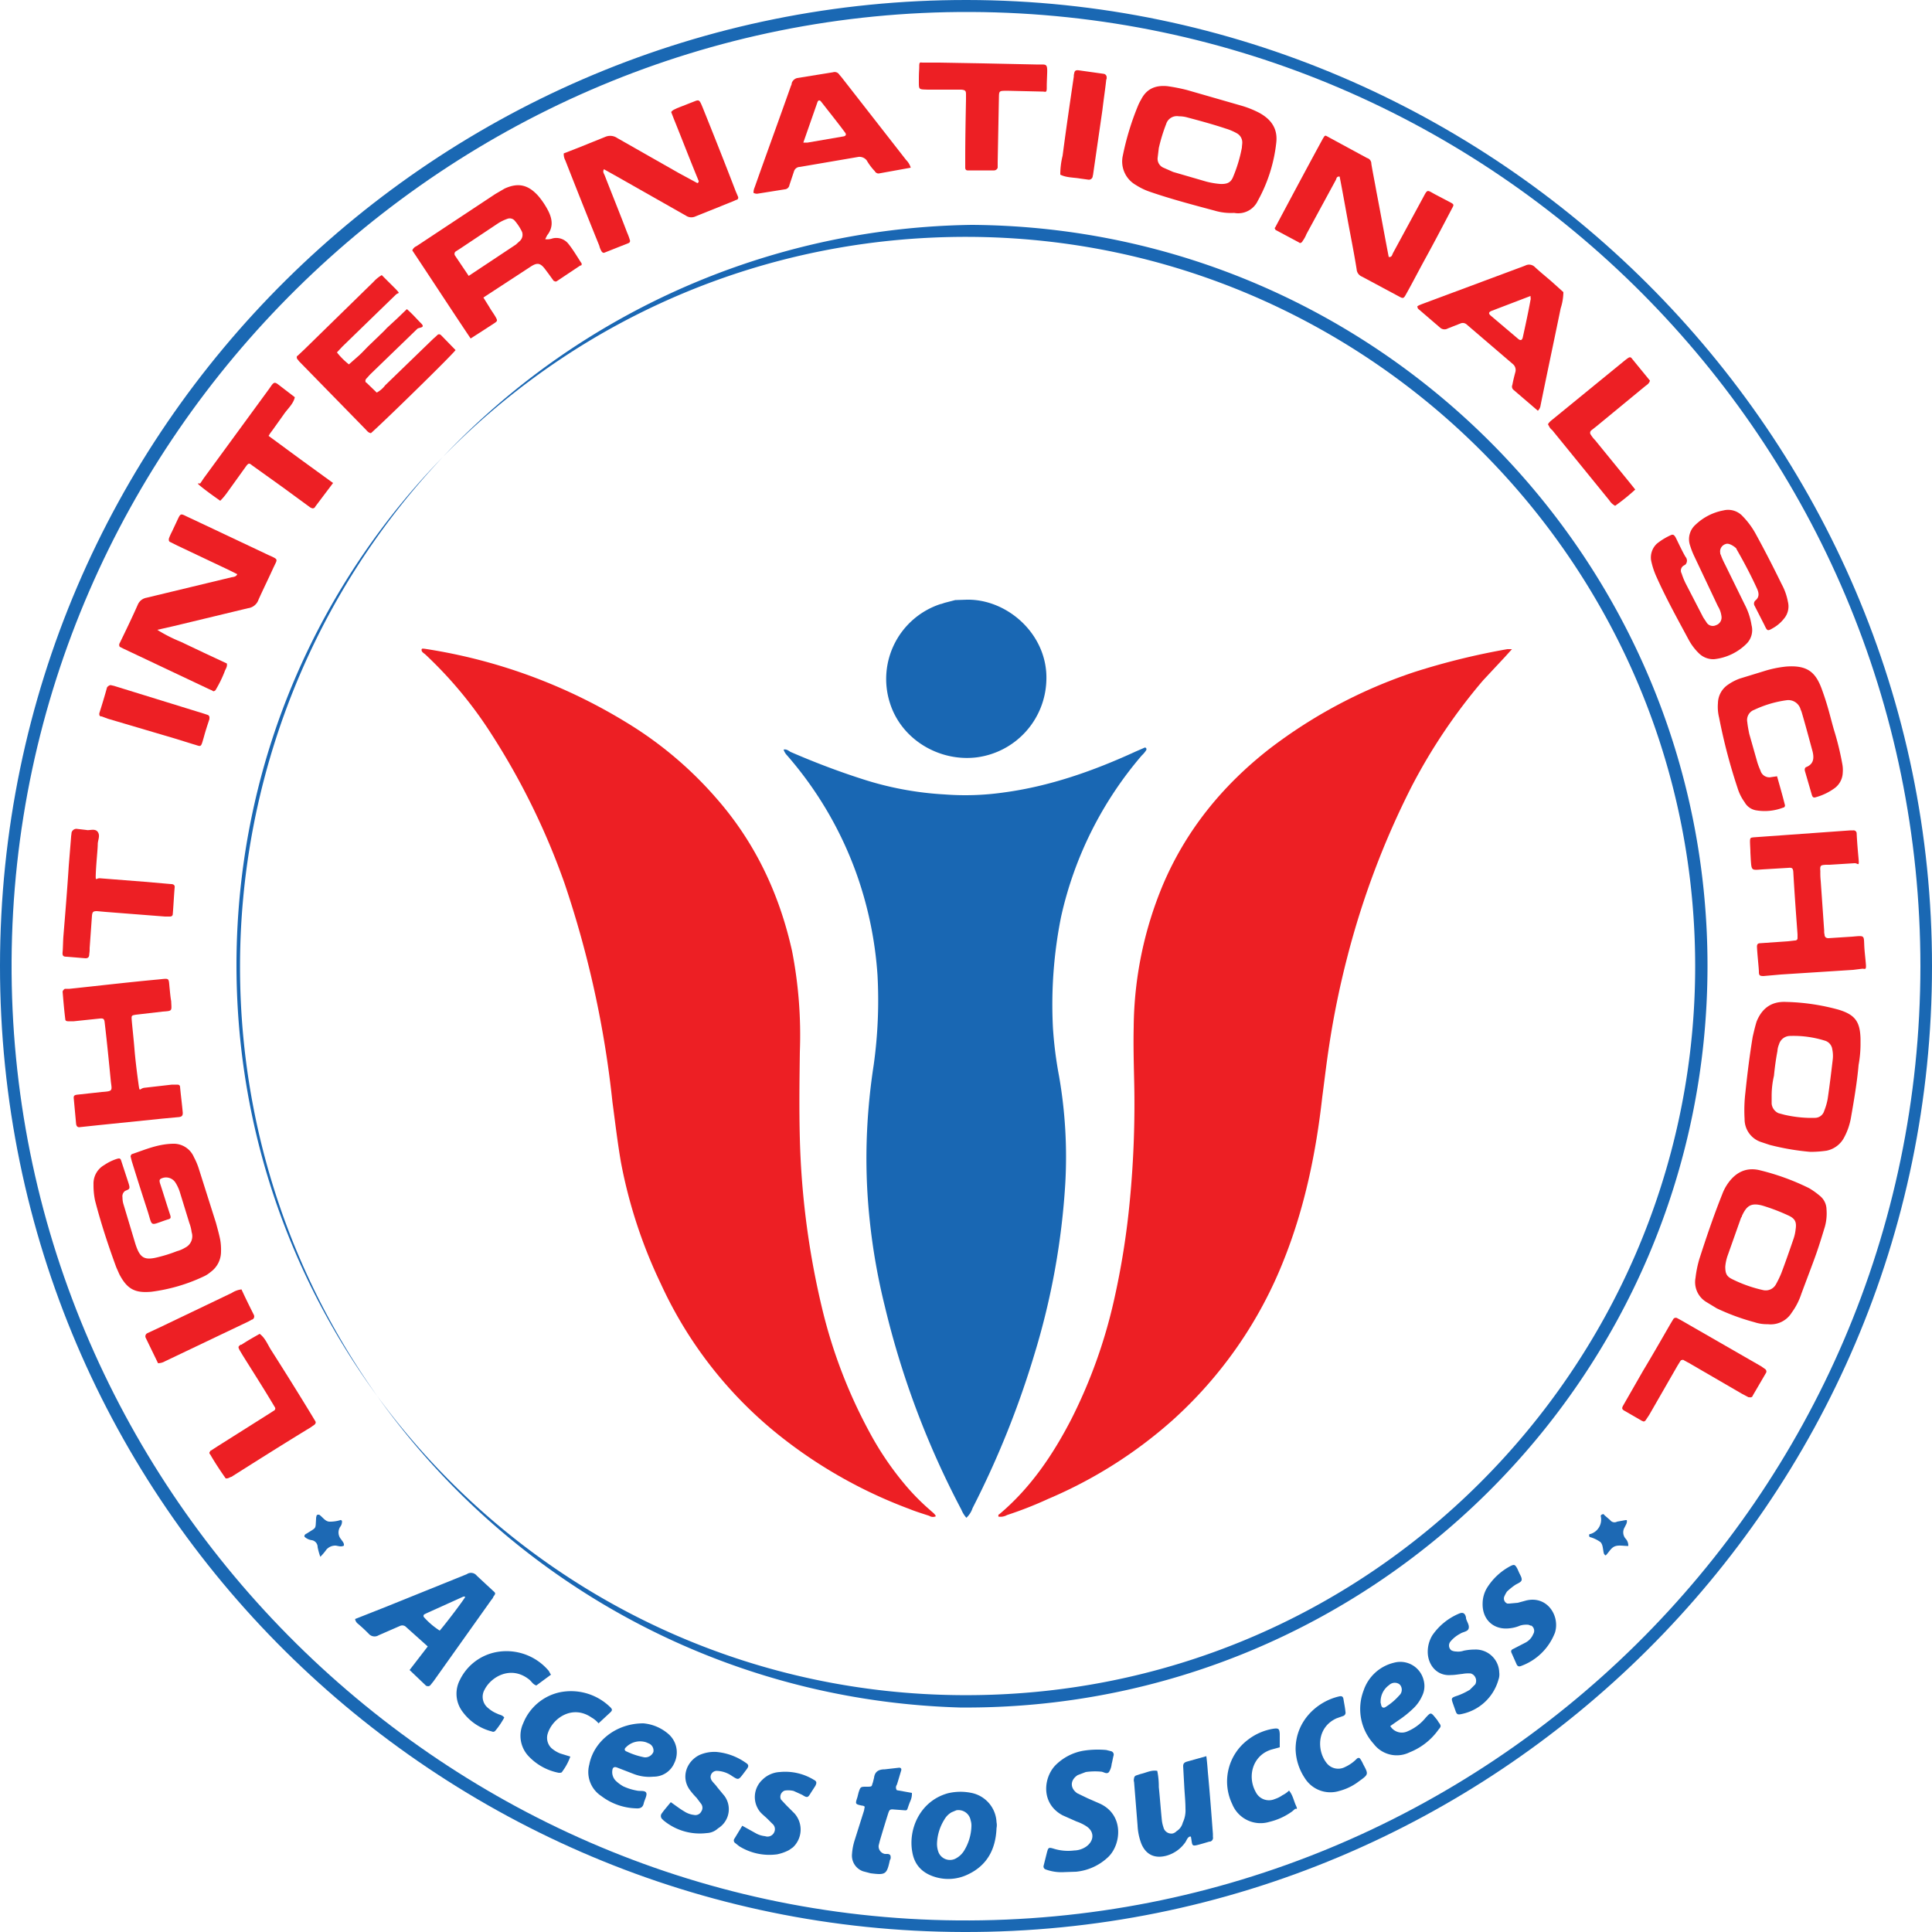 <svg xmlns="http://www.w3.org/2000/svg" viewBox="0 0 500 500"><path d="M499.5,254.7c0,138.7-113.4,250.3-250.7,249.9C113.2,504.3-.6,394.3-.5,254.5S113.4,4.4,249.8,4.6,499.6,116.8,499.5,254.7Zm-3,0c0-136-110.4-246.4-245.7-247S3.2,117.7,2.5,253.3s110,247.1,244.7,248.3C383.7,502.8,496.4,392.1,496.5,254.7Z" transform="translate(0.5 -4.6)" style="fill:#1a68b3"/><path d="M441.4,254.5c0,106.5-87,192.9-193.5,192C142,443.4,58.6,355,61.7,249.1A192,192,0,0,1,251,62.8C356.5,63.5,441.4,149.6,441.4,254.5Zm-380.7-.2c0,103.6,83.5,188.2,187.2,189,105.9.9,189.3-84.8,190.3-186.8C439.2,152,354.5,66.2,250,65.9S61.2,149.5,60.7,253.6v.7Z" transform="translate(0.5 -4.6)" style="fill:#1a67b3"/><path d="M44.2,300.6a5.7,5.7,0,0,1,5.5,3.5,16.9,16.9,0,0,1,1.2,2.8l4.5,14.2c.4,1.5.8,2.9,1.1,4.4a15.1,15.1,0,0,1,.2,3,6.5,6.5,0,0,1-2.7,5.3,7.6,7.6,0,0,1-1.9,1.2,44.9,44.9,0,0,1-13.4,3.9c-4.3.4-6.3-.7-8.3-4.5l-.8-1.8c-2.1-5.7-4-11.5-5.5-17.3a19.3,19.3,0,0,1-.4-4.2,5.5,5.5,0,0,1,2.8-5,12.6,12.6,0,0,1,3.3-1.6c.7-.2.9-.1,1.1.6l1.8,5.5c.6,1.8.3,1.7-.8,2.2a1.7,1.7,0,0,0-.7,1.7,5.8,5.8,0,0,0,.3,1.9l3,10c1.2,3.8,2.3,4.5,6.1,3.5a36.8,36.8,0,0,0,4.7-1.5,7.8,7.8,0,0,0,2.1-.9,3.3,3.3,0,0,0,1.7-4,10.5,10.5,0,0,0-.6-2.4l-2.4-7.8a10.2,10.2,0,0,0-1.3-2.8,2.9,2.9,0,0,0-3-1.1c-1.1.3-1.1.6-.9,1.4.9,2.7,1.7,5.4,2.6,8.1.3.9.2,1.1-.6,1.3-4.9,1.6-3.8,2.1-5.3-2.5s-2.7-8.4-4-12.6l-.3-1.2a.9.9,0,0,1,.3-.6C36.9,302.2,40.2,300.7,44.2,300.6Z" transform="translate(0.5 -4.6)" style="fill:#ed1f24"/><path d="M145.4,44.3l3.6-1.4,7.2-2.9a3.2,3.2,0,0,1,3,.3l16,9.1L180,52c.6-.4.2-.7.1-1.1-2.1-5.1-4.1-10.3-6.2-15.5l-.7-1.8c.4-.6,1-.7,1.5-1l4.6-1.8c1-.4,1.2-.3,1.7.8l.3.7c2.9,7.2,5.8,14.5,8.6,21.8l.6,1.4a.6.6,0,0,1-.3.8h-.1l-.9.4-9.7,3.9a2.5,2.5,0,0,1-2.5-.2L159.2,50.3l-3.4-1.9c-.4.7,0,1.1.2,1.6,1.9,4.9,3.9,9.8,5.8,14.8a14.6,14.6,0,0,1,.7,1.9.6.6,0,0,1-.3.8h0L155.9,70c-.3.1-.6-.1-.8-.5a5,5,0,0,1-.5-1.3c-3-7.4-5.9-14.7-8.8-22.1A3.4,3.4,0,0,1,145.4,44.3Z" transform="translate(0.5 -4.6)" style="fill:#ed1f24"/><path d="M342.6,39.7l10.7,5.8a1.5,1.5,0,0,1,1.1,1.5c.4,2.4.9,4.8,1.3,7.1,1.1,5.7,2.1,11.3,3.2,17h.1c.7.1.8-.6,1-1l7.7-14.2c1.3-2.4,1-2.2,3.2-1l4,2.1c.9.5.9.6.4,1.5-2.2,4.2-4.4,8.4-6.7,12.6s-3.5,6.6-5.3,9.8c-.5.9-.7,1-1.6.5L352,76.2a2.2,2.2,0,0,1-1.4-1.9c-.7-4.4-1.6-8.8-2.4-13.2s-1.3-7.2-2-10.8c-.8-.1-.8.5-1,.9l-7.6,14a7.7,7.7,0,0,1-1,1.8.8.8,0,0,1-.7.5l-.3-.2-6-3.2c-.1-.3-.2-.3-.2-.4s0-.2.1-.2c4.1-7.7,8.2-15.4,12.4-23.1l.4-.6Z" transform="translate(0.5 -4.6)" style="fill:#ed1f24"/><path d="M60.9,153.2l-2.2-1.1-13.3-6.3-1.8-.9a.6.6,0,0,1-.4-.7V144h0a14.2,14.2,0,0,1,.8-1.8l1.5-3.2c.7-1.5.8-1.5,2.2-.8l8.5,4,12.9,6.1.9.4c1.2.6,1.3.7.7,1.9s-.1.4-.3.6c-1.3,2.9-2.7,5.7-4,8.6a3.3,3.3,0,0,1-2.7,2.2l-19.1,4.6-4.4,1a38.9,38.9,0,0,0,6.1,3.1l5.9,2.8,6,2.8c.2.9-.4,1.5-.6,2.2a31.3,31.3,0,0,1-2.2,4.5.8.8,0,0,1-.7.5l-.3-.2-.9-.4L31.5,172.5l-1-.5a.9.9,0,0,1,0-1c1.6-3.3,3.2-6.6,4.7-10a3,3,0,0,1,2.2-1.7l22-5.3C59.9,153.9,60.6,153.9,60.9,153.2Z" transform="translate(0.5 -4.6)" style="fill:#ed1f24"/><path d="M481,275a29.6,29.6,0,0,1-.5,5.2c-.4,4.6-1.2,9.2-2,13.8a16.8,16.8,0,0,1-1.7,4.9,6.6,6.6,0,0,1-4.6,3.5,29.7,29.7,0,0,1-4.2.3,64.1,64.1,0,0,1-10.5-1.8l-2.1-.7a6.2,6.2,0,0,1-4.4-6,38.9,38.9,0,0,1,.2-6.8c.5-4.8,1.1-9.7,1.9-14.5.3-1.3.6-2.6,1-3.9,1.4-3.5,3.9-5.3,7.7-5.1a55.8,55.8,0,0,1,13.5,2c4.3,1.3,5.6,3.1,5.7,7.6Zm-23,13.2v2a3,3,0,0,0,1.8,2.5l1.5.4a31.9,31.9,0,0,0,6.1.8h1.8a2.5,2.5,0,0,0,2.4-1.8,15.8,15.8,0,0,0,.9-3.1c.5-3.4.9-6.7,1.3-10.1a8.2,8.2,0,0,0-.1-2.7,2.7,2.7,0,0,0-2-2.3,27,27,0,0,0-8.9-1.2,3,3,0,0,0-2.9,2.2,5.3,5.3,0,0,0-.4,1.7c-.4,2.1-.7,4.3-.9,6.4A23.1,23.1,0,0,0,458,288.2Z" transform="translate(0.5 -4.6)" style="fill:#ed1f24"/><path d="M318.9,59.7a14.9,14.9,0,0,1-5.1-.6c-5.6-1.5-11.3-3-16.8-4.9a16.2,16.2,0,0,1-3.5-1.7,7,7,0,0,1-3.4-7.7A70.2,70.2,0,0,1,294,32a11.9,11.9,0,0,1,.8-1.6c1.4-2.8,3.7-3.8,6.8-3.5a45.9,45.9,0,0,1,5.1,1l13.9,4a25.3,25.3,0,0,1,4.8,1.9c3.1,1.7,4.8,4.1,4.4,7.7A39.9,39.9,0,0,1,325,56.6,5.6,5.6,0,0,1,318.9,59.7Zm-3.7-7.5c2,.1,2.9-.4,3.5-2a37.1,37.1,0,0,0,2.2-7.4c0-.4.1-.9.1-1.3a2.7,2.7,0,0,0-1.4-2.4,13.9,13.9,0,0,0-2.8-1.2c-3.3-1.1-6.6-2-10-2.9a7.8,7.8,0,0,0-2.2-.3,2.9,2.9,0,0,0-3.3,2,44.4,44.4,0,0,0-1.9,6.2l-.3,2.5a2.5,2.5,0,0,0,1.5,2.6l2.5,1.1,8.6,2.5a21.4,21.4,0,0,0,3.5.6Z" transform="translate(0.5 -4.6)" style="fill:#ed1f24"/><path d="M443.1,175.2a5.3,5.3,0,0,1-3.9-1.5,14.6,14.6,0,0,1-2.6-3.4c-2.9-5.4-5.9-10.8-8.4-16.4a19.7,19.7,0,0,1-1.4-4.3,4.9,4.9,0,0,1,1.5-4.3,16.5,16.5,0,0,1,3.6-2.2c.6-.3.9,0,1.2.5s1.6,3.4,2.6,5.1a1.5,1.5,0,0,1,0,2l-.5.3a1.5,1.5,0,0,0-.5,2,18.6,18.6,0,0,0,1,2.5l4.6,8.9.8,1.2a1.9,1.9,0,0,0,2.5.8h0a2.1,2.1,0,0,0,1.4-2.4,6.3,6.3,0,0,0-.9-2.5l-6.2-13.1a20,20,0,0,1-1-2.6,5,5,0,0,1,1.4-5.4,14.2,14.2,0,0,1,7.2-3.7,5.1,5.1,0,0,1,5,1.5A20.9,20.9,0,0,1,454,143c2.3,4.2,4.5,8.5,6.6,12.8a15.2,15.2,0,0,1,1.6,4.5,4.9,4.9,0,0,1-1,4.4,9.6,9.6,0,0,1-2.6,2.3c-1.7,1-1.7,1-2.5-.7l-2.5-4.9a1.1,1.1,0,0,1,.2-1.4c1.1-.9.9-2,.4-3.1-1.6-3.5-3.4-6.9-5.3-10.2,0-.2-.2-.3-.3-.4s-1.6-1.3-2.5-.9a2,2,0,0,0-1.4,2.3h0c0,.2,0,.3.1.4a18.9,18.9,0,0,0,1.1,2.5L451,161a17.2,17.2,0,0,1,1.8,5.4,5,5,0,0,1-1.2,4.7A14,14,0,0,1,443.1,175.2Z" transform="translate(0.5 -4.6)" style="fill:#ed1f24"/><path d="M457,347.3a10,10,0,0,1-3.4-.5,57.6,57.6,0,0,1-9.8-3.6l-2.8-1.7a6,6,0,0,1-2.7-6.2,28.4,28.4,0,0,1,1-4.9c1.8-5.6,3.7-11.2,5.9-16.7a12.4,12.4,0,0,1,1.6-3c2.1-2.9,4.9-4.1,8.3-3.2a61.2,61.2,0,0,1,12.6,4.6,20,20,0,0,1,2.8,2,4.6,4.6,0,0,1,1.7,3.5,12.9,12.9,0,0,1-.4,4.4c-.7,2.3-1.4,4.6-2.2,6.9s-2.6,7-3.9,10.5a17.4,17.4,0,0,1-2.5,4.9A6.4,6.4,0,0,1,457,347.3Zm-11-14.9c0,1.7.3,2.5,1.7,3.2a34.8,34.8,0,0,0,8.2,2.9,3,3,0,0,0,3.2-1.5,25.9,25.9,0,0,0,1.4-2.9c1.1-2.9,2.1-5.8,3.1-8.7a11,11,0,0,0,.6-2.6c.3-1.9-.1-2.8-1.8-3.6a50.3,50.3,0,0,0-6.8-2.6c-3-.8-4.1.1-5.3,2.7a.5.5,0,0,1-.2.4l-3.4,9.6a11.6,11.6,0,0,0-.7,3.1Z" transform="translate(0.5 -4.6)" style="fill:#ed1f24"/><path d="M140.6,66.5a4,4,0,0,0,1.9-.2,4,4,0,0,1,4.1,1.4c1.2,1.5,2.2,3.2,3.3,4.9a.5.5,0,0,1,0,.7h-.2l-6,4a.6.6,0,0,1-.8,0h-.1l-1.3-1.8-.9-1.2c-1.2-1.6-2-1.8-3.6-.8l-12.4,8.1,1.5,2.4c.5.9,1.2,1.8,1.7,2.7s.4,1-.3,1.5l-3.7,2.4-2.5,1.6c-5.1-7.6-10.1-15.3-15.1-22.8a2,2,0,0,1,1.1-1.1l20.4-13.5,2.4-1.4c3.5-1.6,6.1-1,8.7,1.9a20.4,20.4,0,0,1,2.6,3.9c1.1,2.2,1.3,4.3-.3,6.3ZM120.8,76,133,67.9l1.1-1a2.2,2.2,0,0,0,.5-2.3,13.2,13.2,0,0,0-1.9-2.9,1.7,1.7,0,0,0-1.8-.5,11.5,11.5,0,0,0-2.5,1.2L118.5,69l-1.1.7a.8.8,0,0,0-.1,1.1Z" transform="translate(0.5 -4.6)" style="fill:#ed1f24"/><path d="M98.3,75.8l3.7,3.7c1.2,1.3.6.7-.1,1.4l-6.8,6.6-7,6.8-1.4,1.5a18.2,18.2,0,0,0,3.1,3.1l2.5-2.2c.9-.8,1.7-1.7,2.5-2.5l2.5-2.4c.8-.8,1.6-1.5,2.3-2.3l2.6-2.4,2.6-2.5c1.4,1.2,2.5,2.5,3.7,3.7s-.6,1-1,1.4L95.3,101.5l-1,1.1a.8.8,0,0,0-.1,1h.1l2.7,2.6a6.7,6.7,0,0,0,2.2-1.9l12.4-12,.9-.8c.4-.5.8-.5,1.2-.1l3.7,3.8c-1.2,1.6-18.4,18.4-21.9,21.5-.7-.1-1-.6-1.4-1L76.9,98.1l-.3-.4a.8.8,0,0,1-.2-1h.1L78.3,95,96.2,77.5A8.7,8.7,0,0,1,98.3,75.8Z" transform="translate(0.5 -4.6)" style="fill:#ed1f24"/><path d="M459.4,205.5c.7,2.5,1.4,4.9,2,7.3a.6.6,0,0,1-.3.8H461a13.3,13.3,0,0,1-7.1.7,4.2,4.2,0,0,1-2.9-2.1,12.2,12.2,0,0,1-1.8-3.6,144.8,144.8,0,0,1-4.8-18.3,11.4,11.4,0,0,1-.3-3.7,5.9,5.9,0,0,1,2.6-4.8,13,13,0,0,1,3.1-1.6l6.2-1.9a28.5,28.5,0,0,1,5.8-1.2c5.5-.4,7.6,1.5,9.2,5.9s2.1,6.9,3.1,10.4a73.7,73.7,0,0,1,2.2,9,8.3,8.3,0,0,1,.1,2.2,5.2,5.2,0,0,1-2,3.9,14.9,14.9,0,0,1-4.9,2.4c-.6.2-.9.1-1.1-.6l-1.8-6.2c-.1-.4,0-.9.4-1,1.9-.8,2-2.3,1.6-4-.9-3.3-1.8-6.7-2.8-10.1-.1-.4-.3-.7-.4-1.1a3.3,3.3,0,0,0-3.4-2.1,28.6,28.6,0,0,0-8.5,2.5,2.8,2.8,0,0,0-1.8,3.2c.1,1,.3,2,.5,3l2.1,7.4a18,18,0,0,0,.8,2.1,2.4,2.4,0,0,0,2.9,1.7Z" transform="translate(0.5 -4.6)" style="fill:#ed1f24"/><path d="M452.5,225.2c0-.9-.1-1.9-.1-2.9s.3-.9.9-1l4.2-.3,20.9-1.5h.7a.8.8,0,0,1,.9.7h0c.1,2.3.3,4.5.5,6.7s-.2,1-1.1,1.1l-6.4.4h-1c-1.4.1-1.5.2-1.4,1.7a20.1,20.1,0,0,0,.1,2.5l.9,12.9a3.1,3.1,0,0,0,.1,1c0,.6.4.9,1,.9l6.2-.4c3.4-.3,2.9-.4,3.1,2.9.1,1.5.3,3,.4,4.4s-.3,1-.9,1l-2.4.3-18.7,1.2-4.5.4c-1,0-1.2-.2-1.2-1.1s-.4-4.3-.5-6.5c0-.6.2-.9.9-.9l7.2-.5,1.7-.2c.4,0,.7-.2.7-.6v-1c-.4-5.4-.8-10.8-1.1-16.2-.1-.9-.3-1.1-1.3-1l-6.7.4c-2.8.2-2.8.4-3-2.5Z" transform="translate(0.5 -4.6)" style="fill:#ed1f24"/><path d="M43.8,263.7c.1,2.6.4,2.5-2.2,2.7l-6.9.8c-1.2.2-1.2.2-1.1,1.5s.5,4.9.7,7.4.6,5.8,1,8.7.2,1.4,1.7,1.3l7-.8h1.4c.4,0,.7.2.7.6.2,2.2.5,4.4.7,6.7,0,.7-.2,1-1,1.1l-4.3.4-16.6,1.7-4.7.5c-.6.1-.9-.2-1-.8l-.6-6.5c-.1-.8.1-1,.9-1.1l6.4-.7c2.8-.2,2.6-.3,2.3-2.6-.5-5.1-1-10.2-1.6-15.3-.1-1-.3-1.2-1.3-1.1l-6.7.7H17.1c-.3,0-.7-.1-.7-.5-.3-2.4-.5-4.8-.7-7.2a1.3,1.3,0,0,1,.6-.7h1.2c7.6-.8,15.2-1.7,22.8-2.4,3.2-.3,2.8-.6,3.1,2.3C43.5,261.4,43.6,262.6,43.8,263.7Z" transform="translate(0.5 -4.6)" style="fill:#ed1f24"/><path d="M397.5,110.9l-6.3-5.4a1.1,1.1,0,0,1-.3-1.3c.2-1.1.5-2.3.8-3.4a2,2,0,0,0-.7-2L379.1,88.6a1.5,1.5,0,0,0-1.6-.3l-3.3,1.3a1.7,1.7,0,0,1-2-.2l-5.7-4.9c-.1-.1-.1-.3-.2-.5s.7-.5,1.2-.7l26.3-9.8.5-.2a2.1,2.1,0,0,1,2.3.3c1.5,1.4,3,2.6,4.5,3.9l3,2.7a14.2,14.2,0,0,1-.7,4.2c-1.7,8.3-3.5,16.7-5.2,25.1A2.3,2.3,0,0,1,397.5,110.9Zm-1.9-29.7-10.2,3.9c-.6.3-.7.6-.2,1.1l7.2,6.1c.6.5,1,.4,1.2-.4.7-3.2,1.4-6.4,2-9.7C395.7,82,395.6,81.8,395.6,81.2Z" transform="translate(0.5 -4.6)" style="fill:#ed1f24"/><path d="M235.2,48l-8.3,1.5a1.1,1.1,0,0,1-1-.6,14.6,14.6,0,0,1-2.1-2.8,2.4,2.4,0,0,0-2.1-.9l-15.2,2.6a1.6,1.6,0,0,0-1.5,1.1l-1.2,3.6a1.3,1.3,0,0,1-1.2,1.1l-6.9,1.1a1.7,1.7,0,0,1-1.2-.2,3.5,3.5,0,0,1,.3-1.4c3.1-8.8,6.3-17.5,9.4-26.3a1.4,1.4,0,0,0,.2-.7,2,2,0,0,1,1.4-1.3l9.3-1.5a1.4,1.4,0,0,1,1.6.6l.6.7L234,46A4.7,4.7,0,0,1,235.2,48Zm-27.8-6.5h1.1l9.3-1.6c.6-.1.8-.5.4-1-2-2.7-4.1-5.3-6.2-8-.4-.5-.8-.4-1,.3Z" transform="translate(0.5 -4.6)" style="fill:#ed1f24"/><path d="M69,117.4l8.3,6.1,8.4,6.1-4.6,6.1a.7.7,0,0,1-1.1.3h-.1l-7.1-5.2L64.7,125c-.7-.6-.9-.5-1.4.1l-5.1,7.1a16.3,16.3,0,0,1-1.7,2c-1.7-1.2-3.4-2.4-5-3.7s-.3-.5-.1-.9l.8-1.2,16.9-23.1.7-1c.6-.8.9-.8,1.7-.2l4.3,3.3c-.4,1.8-1.9,3-2.9,4.5l-3,4.2C68.9,117.4,69.4,116.9,69,117.4Z" transform="translate(0.5 -4.6)" style="fill:#ed1f24"/><path d="M21.9,219.4c.7.2,2.2-.5,2.9.5s0,2.1,0,3.2-.4,4.9-.5,7.4,0,1.3,1.1,1.4l11.5.9,6.9.6c.6,0,1,.3.9.9-.2,2.3-.3,4.7-.5,7-.1.4-.4.5-.8.5H42.2l-15.4-1.2-2.2-.2c-1,0-1.2.2-1.3,1.2l-.6,8.4a7.6,7.6,0,0,1-.1,1.5c0,.8-.3,1.1-1,1.1l-4.8-.4c-.9,0-1.2-.2-1.1-1.2s.1-2.6.2-4c.5-6.1,1-12.2,1.4-18.4l.6-7.4c0-.3.1-.7.1-1a1.3,1.3,0,0,1,1.3-1.1h0Z" transform="translate(0.5 -4.6)" style="fill:#ed1f24"/><path d="M254,21l14.2.3c2.1,0,2.4-.3,2.3,2.4s-.1,2.4-.1,3.7-.4.9-1,.9l-8.7-.2c-3,0-2.6-.2-2.7,2.7l-.3,15.7V48a1,1,0,0,1-.9.7h-6.9c-.4,0-.6-.3-.6-.7V45.8c0-5.2.1-10.3.2-15.5V29c0-.9-.2-1.1-1.2-1.2h-8.7c-2.4-.1-2.3.1-2.3-2.4s.1-2.5.1-3.7.3-.9.9-.9h4.3L254,21Z" transform="translate(0.5 -4.6)" style="fill:#ed1f24"/><path d="M105.5,436.8l4.7-6.1-5.8-5.2a1.4,1.4,0,0,0-1.4-.1l-5.5,2.4a2,2,0,0,1-2.5-.3,38.4,38.4,0,0,0-2.9-2.7,1.9,1.9,0,0,1-.7-1.2l8.1-3.2,20.8-8.4a1.9,1.9,0,0,1,2.6.4l4.2,3.9c.7.6.7.7.1,1.5a2.2,2.2,0,0,1-.5.8l-15,21.1-.8,1a.8.8,0,0,1-1,.2h-.1Zm14.4-18.9c-.2-.2-.5-.1-.7,0l-9.3,4.2-.6.3a.5.5,0,0,0-.1.7h0a19.5,19.5,0,0,0,4.1,3.5C114.7,425,118.9,419.5,119.9,417.9Z" transform="translate(0.5 -4.6)" style="fill:#1967b3"/><path d="M57.9,387.2c-1.4-2-2.8-4.1-4-6.2a.5.5,0,0,1-.1-.7.1.1,0,0,0,.1-.1.2.2,0,0,1,.2-.2h0l1.7-1.1,13.3-8.4,1.4-.9a.6.6,0,0,0,.2-.7l-.9-1.5c-2.4-4-4.9-7.9-7.4-11.9l-.9-1.5c-.4-.8-.4-.9.3-1.4H62c1.5-1,3.1-1.9,4.7-2.8,1.5,1.1,2.1,2.9,3.1,4.4,3.5,5.5,7,11.1,10.4,16.7l.9,1.5c.2.3.1.6-.2.9l-1,.7c-6.9,4.2-13.7,8.5-20.5,12.8C58.9,386.9,58.6,387.3,57.9,387.2Z" transform="translate(0.5 -4.6)" style="fill:#ed1f24"/><path d="M422.7,131.3a53,53,0,0,1-5.2,4.2,4,4,0,0,1-1.5-1.4l-14.8-18.2a2.7,2.7,0,0,1-.9-1.2c-.2-.1-.2-.4,0-.6h0a4.6,4.6,0,0,1,.7-.7l19.1-15.6.4-.3c.8-.6,1-.6,1.5.1l4.5,5.5c-.2.8-.8,1.1-1.3,1.5l-12.5,10.3-1.4,1.1a.8.8,0,0,0-.1,1.1,7.6,7.6,0,0,0,1.1,1.4l8.8,10.8Z" transform="translate(0.5 -4.6)" style="fill:#ed1f24"/><path d="M424.9,372.5l-.5-.2-4.5-2.6c-.7-.4-.7-.7-.3-1.4l5.1-8.9c2.4-4,4.7-8,7-12l.9-1.5a.8.8,0,0,1,.9-.2l1.1.6,20.7,11.9,1,.7a.8.8,0,0,1,.3.9l-3.5,6c-.1.4-.5.5-.9.4H452l-1.7-.9-13.6-7.9-1.3-.7a.6.6,0,0,0-.7-.1h-.1l-.2.2h0l-.8,1.3-7.3,12.7-1,1.5Z" transform="translate(0.5 -4.6)" style="fill:#ed1f24"/><path d="M275,489.1a11.9,11.9,0,0,1-4.9-.7.8.8,0,0,1-.5-1l.8-3.2c.4-1.5.4-1.6,2-1.1a12.6,12.6,0,0,0,5.1.4,5.7,5.7,0,0,0,3.1-1c2.1-1.5,2.2-3.9,0-5.3a11.5,11.5,0,0,0-2.5-1.2l-3.6-1.6c-5.6-3-5-9.5-2-12.8a13.4,13.4,0,0,1,7.3-3.9,24.1,24.1,0,0,1,6-.2l1.2.3a.9.9,0,0,1,.7,1.1h0c-.2.7-.3,1.5-.5,2.2a4.8,4.8,0,0,1-.7,2.1c-.6.7-1.4-.1-2.1-.1a17,17,0,0,0-3.9.1l-2.1.8c-2,1.3-2,3.4-.1,4.7L281,470l3.2,1.4c6.2,2.9,5.5,10.4,2.2,13.7A14,14,0,0,1,278,489Z" transform="translate(0.5 -4.6)" style="fill:#1967b3"/><path d="M257.4,477.7c-.2,5.3-2.3,9.6-7.4,12a11.6,11.6,0,0,1-8,.8c-3.5-.9-5.8-3-6.4-6.6-1.1-5.9,2-13.2,9.2-15.2a14,14,0,0,1,6.1-.1,8.1,8.1,0,0,1,6.5,7.6A3.8,3.8,0,0,1,257.4,477.7Zm-6.5-.4a4.4,4.4,0,0,0-.2-1.6,3.2,3.2,0,0,0-3.7-2.6l-1.2.5a5,5,0,0,0-1.9,1.9,12.5,12.5,0,0,0-1.9,6.1,6.1,6.1,0,0,0,.4,2.4,3.2,3.2,0,0,0,4.2,1.7,5.6,5.6,0,0,0,2.5-2.3A12.8,12.8,0,0,0,250.9,477.3Z" transform="translate(0.5 -4.6)" style="fill:#1967b3"/><path d="M311.7,459.1c.2,1.6.3,2.9.4,4.2.5,5.3.9,10.6,1.3,15.9v.8a1,1,0,0,1-.7,1.2h-.2l-1.7.5c-3.2.9-2.6.8-3.1-1.8h-.3c-.7.3-.8,1.1-1.3,1.7a8.8,8.8,0,0,1-4.9,3.3c-2.9.7-5.1-.3-6.3-3.1a15.2,15.2,0,0,1-1-4.8l-.9-11.2a1.7,1.7,0,0,1,0-1,.8.8,0,0,1,.5-.7l1.2-.4c1.4-.3,2.8-1.1,4.3-.8a19.9,19.9,0,0,1,.4,4.2c.3,2.9.5,5.8.8,8.7a8.5,8.5,0,0,0,.4,1.7,2.1,2.1,0,0,0,2.4,1.6,2.1,2.1,0,0,0,1-.6,3.6,3.6,0,0,0,1.6-2.2,7.3,7.3,0,0,0,.7-3.6c0-1.8-.2-3.7-.3-5.5l-.3-5.5c0-.7.3-1,1-1.2Z" transform="translate(0.5 -4.6)" style="fill:#1967b3"/><path d="M166,450.6a11.4,11.4,0,0,1,6.3,2.6,6.3,6.3,0,0,1,1.7,7.7,5.8,5.8,0,0,1-5.4,3.5,11.1,11.1,0,0,1-5.1-.7l-4.4-1.7c-.6-.2-1,0-1.1.6a3.2,3.2,0,0,0,.8,2.8,9.5,9.5,0,0,0,2,1.5,14.2,14.2,0,0,0,3.5,1.1c.8.2,2-.1,2.4.5s-.4,1.9-.6,2.8-.7,1.4-2,1.3a15.6,15.6,0,0,1-9-3.2,7.4,7.4,0,0,1-3.1-8.1C153.1,455.4,158.8,450.6,166,450.6Zm.3,8.8a2.3,2.3,0,0,0,2.3-1.4,2,2,0,0,0-1.2-2.2l-.7-.3a5.1,5.1,0,0,0-5.2,1.3c-.5.4-.4.9.2,1.1A19,19,0,0,0,166.3,459.4Z" transform="translate(0.5 -4.6)" style="fill:#1967b3"/><path d="M359.3,451.3a3.5,3.5,0,0,0,4.4,1.4,12.2,12.2,0,0,0,4.8-3.6c1.3-1.4,1.3-1.4,2.6.2a6.1,6.1,0,0,1,.7,1c.7.9.7,1.1,0,1.9a16.7,16.7,0,0,1-7.5,5.9,7.5,7.5,0,0,1-9.3-2.2,13.4,13.4,0,0,1-2.6-13.8,11,11,0,0,1,7.9-7.2,6.2,6.2,0,0,1,7.6,4.4,5.8,5.8,0,0,1-.4,4.3,10,10,0,0,1-2,2.9,27.2,27.2,0,0,1-4.2,3.4Zm-2.5-6.4a1.5,1.5,0,0,0,.1.7c.1.9.6,1.2,1.3.7a15.8,15.8,0,0,0,3.4-2.9,2,2,0,0,0,.2-2.8.1.1,0,0,1-.1-.1h0a2.1,2.1,0,0,0-2.7.2,5.2,5.2,0,0,0-2.2,4.2Z" transform="translate(0.5 -4.6)" style="fill:#1967b3"/><path d="M40.4,357.4l-3.2-6.6a.9.9,0,0,1,.5-1.2h0l3-1.4,18.8-9a5.8,5.8,0,0,1,2.5-.9c1,2.2,2.1,4.4,3.2,6.6a.9.9,0,0,1-.4,1.2h-.1l-.9.5L42.2,356.9A3.7,3.7,0,0,1,40.4,357.4Z" transform="translate(0.5 -4.6)" style="fill:#ed1f24"/><path d="M28.1,181.9l.9.2,23.3,7.2.9.3a.7.7,0,0,1,.5.8h0v.3c-.5,1.5-1,3-1.4,4.5-.9,3.1-.6,2.6-2.8,2L45,195.8l-17.6-5.2-1.6-.6a.5.5,0,0,1-.6-.5v-.3h0c.7-2.2,1.4-4.5,2-6.7A1.5,1.5,0,0,1,28.1,181.9Z" transform="translate(0.5 -4.6)" style="fill:#ed1f24"/><path d="M285.8,25.2c-.3,2.7-.7,5.3-1,7.9l-2.4,16.6c0,.2-.1.3-.1.5a1,1,0,0,1-1.1.9l-2.2-.3c-1.7-.3-3.5-.2-5.1-1a20.5,20.5,0,0,1,.6-4.9c.9-6.9,1.9-13.7,2.9-20.5a2.5,2.5,0,0,1,.1-.8c.1-.7.4-.9,1.2-.8l6.4.9a.9.9,0,0,1,.8,1h0A.7.7,0,0,1,285.8,25.2Z" transform="translate(0.5 -4.6)" style="fill:#ed1f24"/><path d="M191.6,477.1l3.6,2a6.2,6.2,0,0,0,2.3.7,1.9,1.9,0,0,0,2.4-1.1,1.8,1.8,0,0,0-.5-2.1l-1.2-1.2c-.7-.7-1.4-1.2-2-1.9a6.1,6.1,0,0,1,.6-8.3,6.9,6.9,0,0,1,4.5-2,14.2,14.2,0,0,1,8.8,2c.8.4.8.8.4,1.6l-1.1,1.7c-.8,1.3-.9,1.5-2.3.6l-2.2-1a5.9,5.9,0,0,0-2.3-.1,1.7,1.7,0,0,0-1.1,2c0,.1.1.2.1.3l1.4,1.5,2.1,2.1a6.3,6.3,0,0,1-.4,8.8l-1,.7a11.5,11.5,0,0,1-3.1,1.1,14.8,14.8,0,0,1-9.8-2.1l-1-.8a.8.8,0,0,1-.2-1.2h0Z" transform="translate(0.5 -4.6)" style="fill:#1a67b3"/><path d="M383.2,419.6a8,8,0,0,1,1.1-4,15.9,15.9,0,0,1,6.1-5.7c1-.5,1.2-.4,1.8.7l.4.9c.3.7.8,1.4.7,2s-1.1.9-1.7,1.3a17.3,17.3,0,0,0-2.1,1.7,8.3,8.3,0,0,0-.7,1.3,1.4,1.4,0,0,0,.8,1.8h.5l2.2-.2,2.2-.6c5.5-1.3,8.8,4.1,7.4,8.4l-.3.7a14.8,14.8,0,0,1-8.3,7.8c-.7.3-1.1.2-1.4-.6l-1.2-2.7c-.3-.6,0-.9.5-1.1l3.1-1.6a4.3,4.3,0,0,0,2-2.2,1.6,1.6,0,0,0-.5-2.2h-.2l-.5-.2a5.5,5.5,0,0,0-2.2.2,9,9,0,0,1-2.7.7C386.1,426.5,383.1,423.8,383.2,419.6Z" transform="translate(0.5 -4.6)" style="fill:#1a67b3"/><path d="M173.1,471c1.3.9,2.3,1.7,3.5,2.4a5.8,5.8,0,0,0,2.5.9,1.7,1.7,0,0,0,1.9-.9,1.7,1.7,0,0,0,0-1.9l-1.2-1.6a19.6,19.6,0,0,1-1.8-2.1c-2.3-3.2-.9-7.3,2.5-9a9.6,9.6,0,0,1,4.4-.8,15.6,15.6,0,0,1,7.6,2.8c.8.5.8.9.3,1.6l-.9,1.2c-1.3,1.7-1.3,1.7-3,.6a7.2,7.2,0,0,0-3.8-1.3,1.6,1.6,0,0,0-1.7,1.5h0a1.7,1.7,0,0,0,.3,1c.4.6,1,1.1,1.4,1.7l1.9,2.3a5.8,5.8,0,0,1-1.4,8.2l-.3.2a4.5,4.5,0,0,1-2.9,1.2,14.7,14.7,0,0,1-11.2-3.3l-.3-.3a1.1,1.1,0,0,1-.2-1.4C171.4,473,172.2,472.1,173.1,471Z" transform="translate(0.5 -4.6)" style="fill:#1a67b3"/><path d="M369,432.1a8.2,8.2,0,0,1,1.2-4.3,15.8,15.8,0,0,1,6.9-5.6c.7-.3,1.5-.4,1.8,1v.2c.2.9.9,1.7.7,2.6s-1.5.9-2.2,1.4a8.2,8.2,0,0,0-2.5,2,1.6,1.6,0,0,0,.2,2.3h0a2.7,2.7,0,0,0,1.2.3,4.4,4.4,0,0,0,2-.2,14.3,14.3,0,0,1,2.9-.3,6.1,6.1,0,0,1,6.3,5.9h0a4,4,0,0,1-.2,1.9,12.5,12.5,0,0,1-9.6,8.9c-.9.2-1.2.1-1.5-.8l-.6-1.7c-.6-1.7-.6-1.7,1.2-2.3a17.7,17.7,0,0,0,3.1-1.5l1.4-1.4a2,2,0,0,0-.7-2.6h0l-.4-.2a8.1,8.1,0,0,0-2.2.1c-1,.1-2,.3-3,.3C371.3,438.4,369,435.4,369,432.1Z" transform="translate(0.5 -4.6)" style="fill:#1a67b3"/><path d="M231.6,467.9l3.9.7a4.6,4.6,0,0,1-.4,2.1c-.3.7-.5,1.3-.7,1.9s-.4.5-.8.5l-2.7-.2c-1-.1-1.2,0-1.5.9s-1.5,4.8-2.2,7.2l-.3,1.2a2,2,0,0,0,1.6,2.2h.8c.5.1.7.3.7.8a1.1,1.1,0,0,1-.2.8c-.8,3.7-1.1,3.9-5,3.4l-1.9-.5a4.3,4.3,0,0,1-2.9-4.5,15.3,15.3,0,0,1,.7-3.6l2.4-7.6c.1-.4.1-.7.2-1a.9.9,0,0,0-.7-.3c-1.8-.4-1.8-.4-1.2-2.2l.3-1.2c.5-1.5.5-1.5,2.1-1.5s1.2-.1,1.6-1.1l.3-1.2c.2-1.7,1.3-2.2,2.8-2.2l3.5-.4c.6-.1.9.2.7.8s-.7,2.4-1.1,3.6A1.2,1.2,0,0,0,231.6,467.9Z" transform="translate(0.5 -4.6)" style="fill:#1a67b3"/><path d="M142.1,438l-3.8,2.8c-.9-.3-1.2-1-1.8-1.5-4.7-3.8-9.9-.8-11.6,2.6a3.7,3.7,0,0,0,1,4.8,7.9,7.9,0,0,0,2.3,1.4c.5.3,1.3.3,1.8,1a20.3,20.3,0,0,1-2.3,3.4.7.7,0,0,1-.9.2,13.5,13.5,0,0,1-7.8-5.4,7.7,7.7,0,0,1-.5-7.9,13.2,13.2,0,0,1,9.8-7.3,14.3,14.3,0,0,1,13.2,4.9C141.7,437.3,141.8,437.6,142.1,438Z" transform="translate(0.5 -4.6)" style="fill:#1a67b3"/><path d="M154.4,450.6a6.5,6.5,0,0,0-1.8-1.5c-4.9-3.4-10,.1-11.3,4a3.7,3.7,0,0,0,.9,3.9,7.9,7.9,0,0,0,2.3,1.4l2.6.8a14.7,14.7,0,0,1-2.1,3.9c-.1.3-.5.3-.9.3a14.5,14.5,0,0,1-7.9-4.4,7.7,7.7,0,0,1-1.3-8.4,13.2,13.2,0,0,1,9.3-8,14.5,14.5,0,0,1,12.9,3.5c1,.9,1,1.1.1,1.9Z" transform="translate(0.5 -4.6)" style="fill:#1a67b3"/><path d="M334.8,457.3c0-7.5,5.8-12.5,11.4-13.7.6-.1.9.1,1,.8s.4,2.1.5,3.2a.9.9,0,0,1-.6,1.1l-1.7.6c-5.1,2.3-5.1,8.2-2.7,11.4a3.8,3.8,0,0,0,4.9,1.2,10.2,10.2,0,0,0,3-2.1c.4-.4.8-.3,1,.1a8.3,8.3,0,0,1,.7,1.3c1.4,2.6,1.4,2.6-1.1,4.4a14.3,14.3,0,0,1-5.1,2.5,7.8,7.8,0,0,1-8.9-3.3A14.2,14.2,0,0,1,334.8,457.3Z" transform="translate(0.5 -4.6)" style="fill:#1a67b3"/><path d="M330.7,456.8l-2.2.6c-4.8,1.5-6.3,6.9-4,11a3.8,3.8,0,0,0,4.9,1.8,7.5,7.5,0,0,0,2-1,6.6,6.6,0,0,0,1.7-1.2c1,1.2,1.2,2.6,1.8,3.9s-.1.6-.3.9l-.7.6a16.6,16.6,0,0,1-5.9,2.7,7.9,7.9,0,0,1-9.6-4.6,13.5,13.5,0,0,1,4-16.6A14.6,14.6,0,0,1,329,452c1.4-.2,1.6,0,1.7,1.3Z" transform="translate(0.5 -4.6)" style="fill:#1a67b3"/><path d="M420.9,404.7c-1.3,0-2.5-.3-3.5.1s-1.5,1.5-2.3,2.3h-.2l-.3-.4c-.3-1-.2-2.3-.9-3a8.4,8.4,0,0,0-2.7-1.3c-.3-.1-.3-.6-.1-.8h.2a3.9,3.9,0,0,0,2.7-4.5c-.1-.3.1-.5.4-.6s.4,0,.5.2l1.5,1.3a1.4,1.4,0,0,0,1.8.4l2.2-.4h.3c.2.7-.3,1.3-.5,1.8a2.5,2.5,0,0,0,.2,3A2.6,2.6,0,0,1,420.9,404.7Z" transform="translate(0.5 -4.6)" style="fill:#1d69b4"/><path d="M88.5,404.6c-.7.4-1.4.1-2.1,0a3.1,3.1,0,0,0-2.4,1,14.6,14.6,0,0,1-1.6,1.9,18.2,18.2,0,0,1-.7-2.5,1.8,1.8,0,0,0-1.5-1.8,3.4,3.4,0,0,1-1.9-.9c-.1-.6.4-.7.7-.9,2.5-1.6,2.1-1,2.3-3.7a2,2,0,0,1,.1-.7.4.4,0,0,1,.4-.4h.3c.9.6,1.5,1.7,2.6,1.8a9.2,9.2,0,0,0,2.9-.4c.1-.1.3.1.4.2a2.2,2.2,0,0,1-.5,1.6,2.7,2.7,0,0,0,.3,3.2C88.1,403.5,88.6,403.9,88.5,404.6Z" transform="translate(0.5 -4.6)" style="fill:#1d69b4"/><path d="M390.8,172.6l-1.9,2.1-5.6,6a145.6,145.6,0,0,0-18.5,27.5,216.3,216.3,0,0,0-16.6,44,226.8,226.8,0,0,0-4.7,22.9c-.7,4.5-1.2,8.9-1.8,13.4-1.6,14.3-4.5,28.4-9.8,41.8a110.2,110.2,0,0,1-29,41.9,117.1,117.1,0,0,1-32.1,20.3,99,99,0,0,1-10.7,4.2,3.4,3.4,0,0,1-2.2.4.7.7,0,0,1,.1-.6h.1c8.1-6.8,13.9-15.4,18.7-24.7a132.2,132.2,0,0,0,11-30.7,203.7,203.7,0,0,0,4.1-25.8,260.9,260.9,0,0,0,1.1-31.9c-.1-4.4-.2-8.7-.1-13a97.4,97.4,0,0,1,7.6-36.9c6-14.1,15.4-25.6,27.4-35a127.7,127.7,0,0,1,37.7-20,182.7,182.7,0,0,1,24-5.9Z" transform="translate(0.5 -4.6)" style="fill:#ed1f24"/><path d="M241.7,397a1.7,1.7,0,0,1-1.7-.1c-1.8-.6-3.5-1.1-5.2-1.8a122.6,122.6,0,0,1-32.2-17.9,107.4,107.4,0,0,1-32.1-40.4,127.1,127.1,0,0,1-10.3-31.4c-.9-5.2-1.5-10.4-2.2-15.6a262.6,262.6,0,0,0-12.4-56.6,184.8,184.8,0,0,0-19.1-38.9,107.1,107.1,0,0,0-17-20.4c-.4-.3-.9-.6-.9-1.1s.5-.3.8-.3a140.4,140.4,0,0,1,52.1,19,98.4,98.4,0,0,1,23.4,19.7c10,11.4,16.3,24.7,19.6,39.6a113.6,113.6,0,0,1,2,26c-.1,7.5-.2,15,0,22.5a211.8,211.8,0,0,0,6,44.9,131.1,131.1,0,0,0,12,31,79.2,79.2,0,0,0,9.2,13.6,57.9,57.9,0,0,0,6.5,6.6C240.7,395.9,241.4,396.3,241.7,397Z" transform="translate(0.5 -4.6)" style="fill:#ed1f24"/><path d="M202.3,198.6c.7-.2,1.3.3,1.8.6,6,2.6,12,4.9,18.2,6.9a84.1,84.1,0,0,0,21.7,4.1,70.1,70.1,0,0,0,15.2-.5c12-1.6,23.3-5.6,34.2-10.6l2.3-1c.1-.1.3,0,.4.1a.5.5,0,0,1,0,.6h0a6.9,6.9,0,0,1-1.1,1.3,96.1,96.1,0,0,0-20.9,41.8,115.4,115.4,0,0,0-2.1,28.7,103.3,103.3,0,0,0,1.6,12.6,121.6,121.6,0,0,1,1.6,27.6,190,190,0,0,1-8,44.3,236.4,236.4,0,0,1-16,39.8,6,6,0,0,1-1.6,2.5,7.4,7.4,0,0,1-1.3-2.1,224.1,224.1,0,0,1-19.8-52.6,162.1,162.1,0,0,1-3.9-22.1,152.2,152.2,0,0,1-.7-23.4,161.2,161.2,0,0,1,1.7-16.9,120.9,120.9,0,0,0,1-23.3,97.9,97.9,0,0,0-5.2-25.6,95.6,95.6,0,0,0-18.2-31.3A3.8,3.8,0,0,1,202.3,198.6Z" transform="translate(0.5 -4.6)" style="fill:#1967b3"/><path d="M249.7,159.8c10.6-.2,21,9.1,20.6,20.8a20.7,20.7,0,0,1-18,20c-9.6,1.2-19.5-4.5-22.5-14.1A20.4,20.4,0,0,1,243,160.9h.1l.9-.3,2.7-.7Z" transform="translate(0.5 -4.6)" style="fill:#1967b3"/></svg>